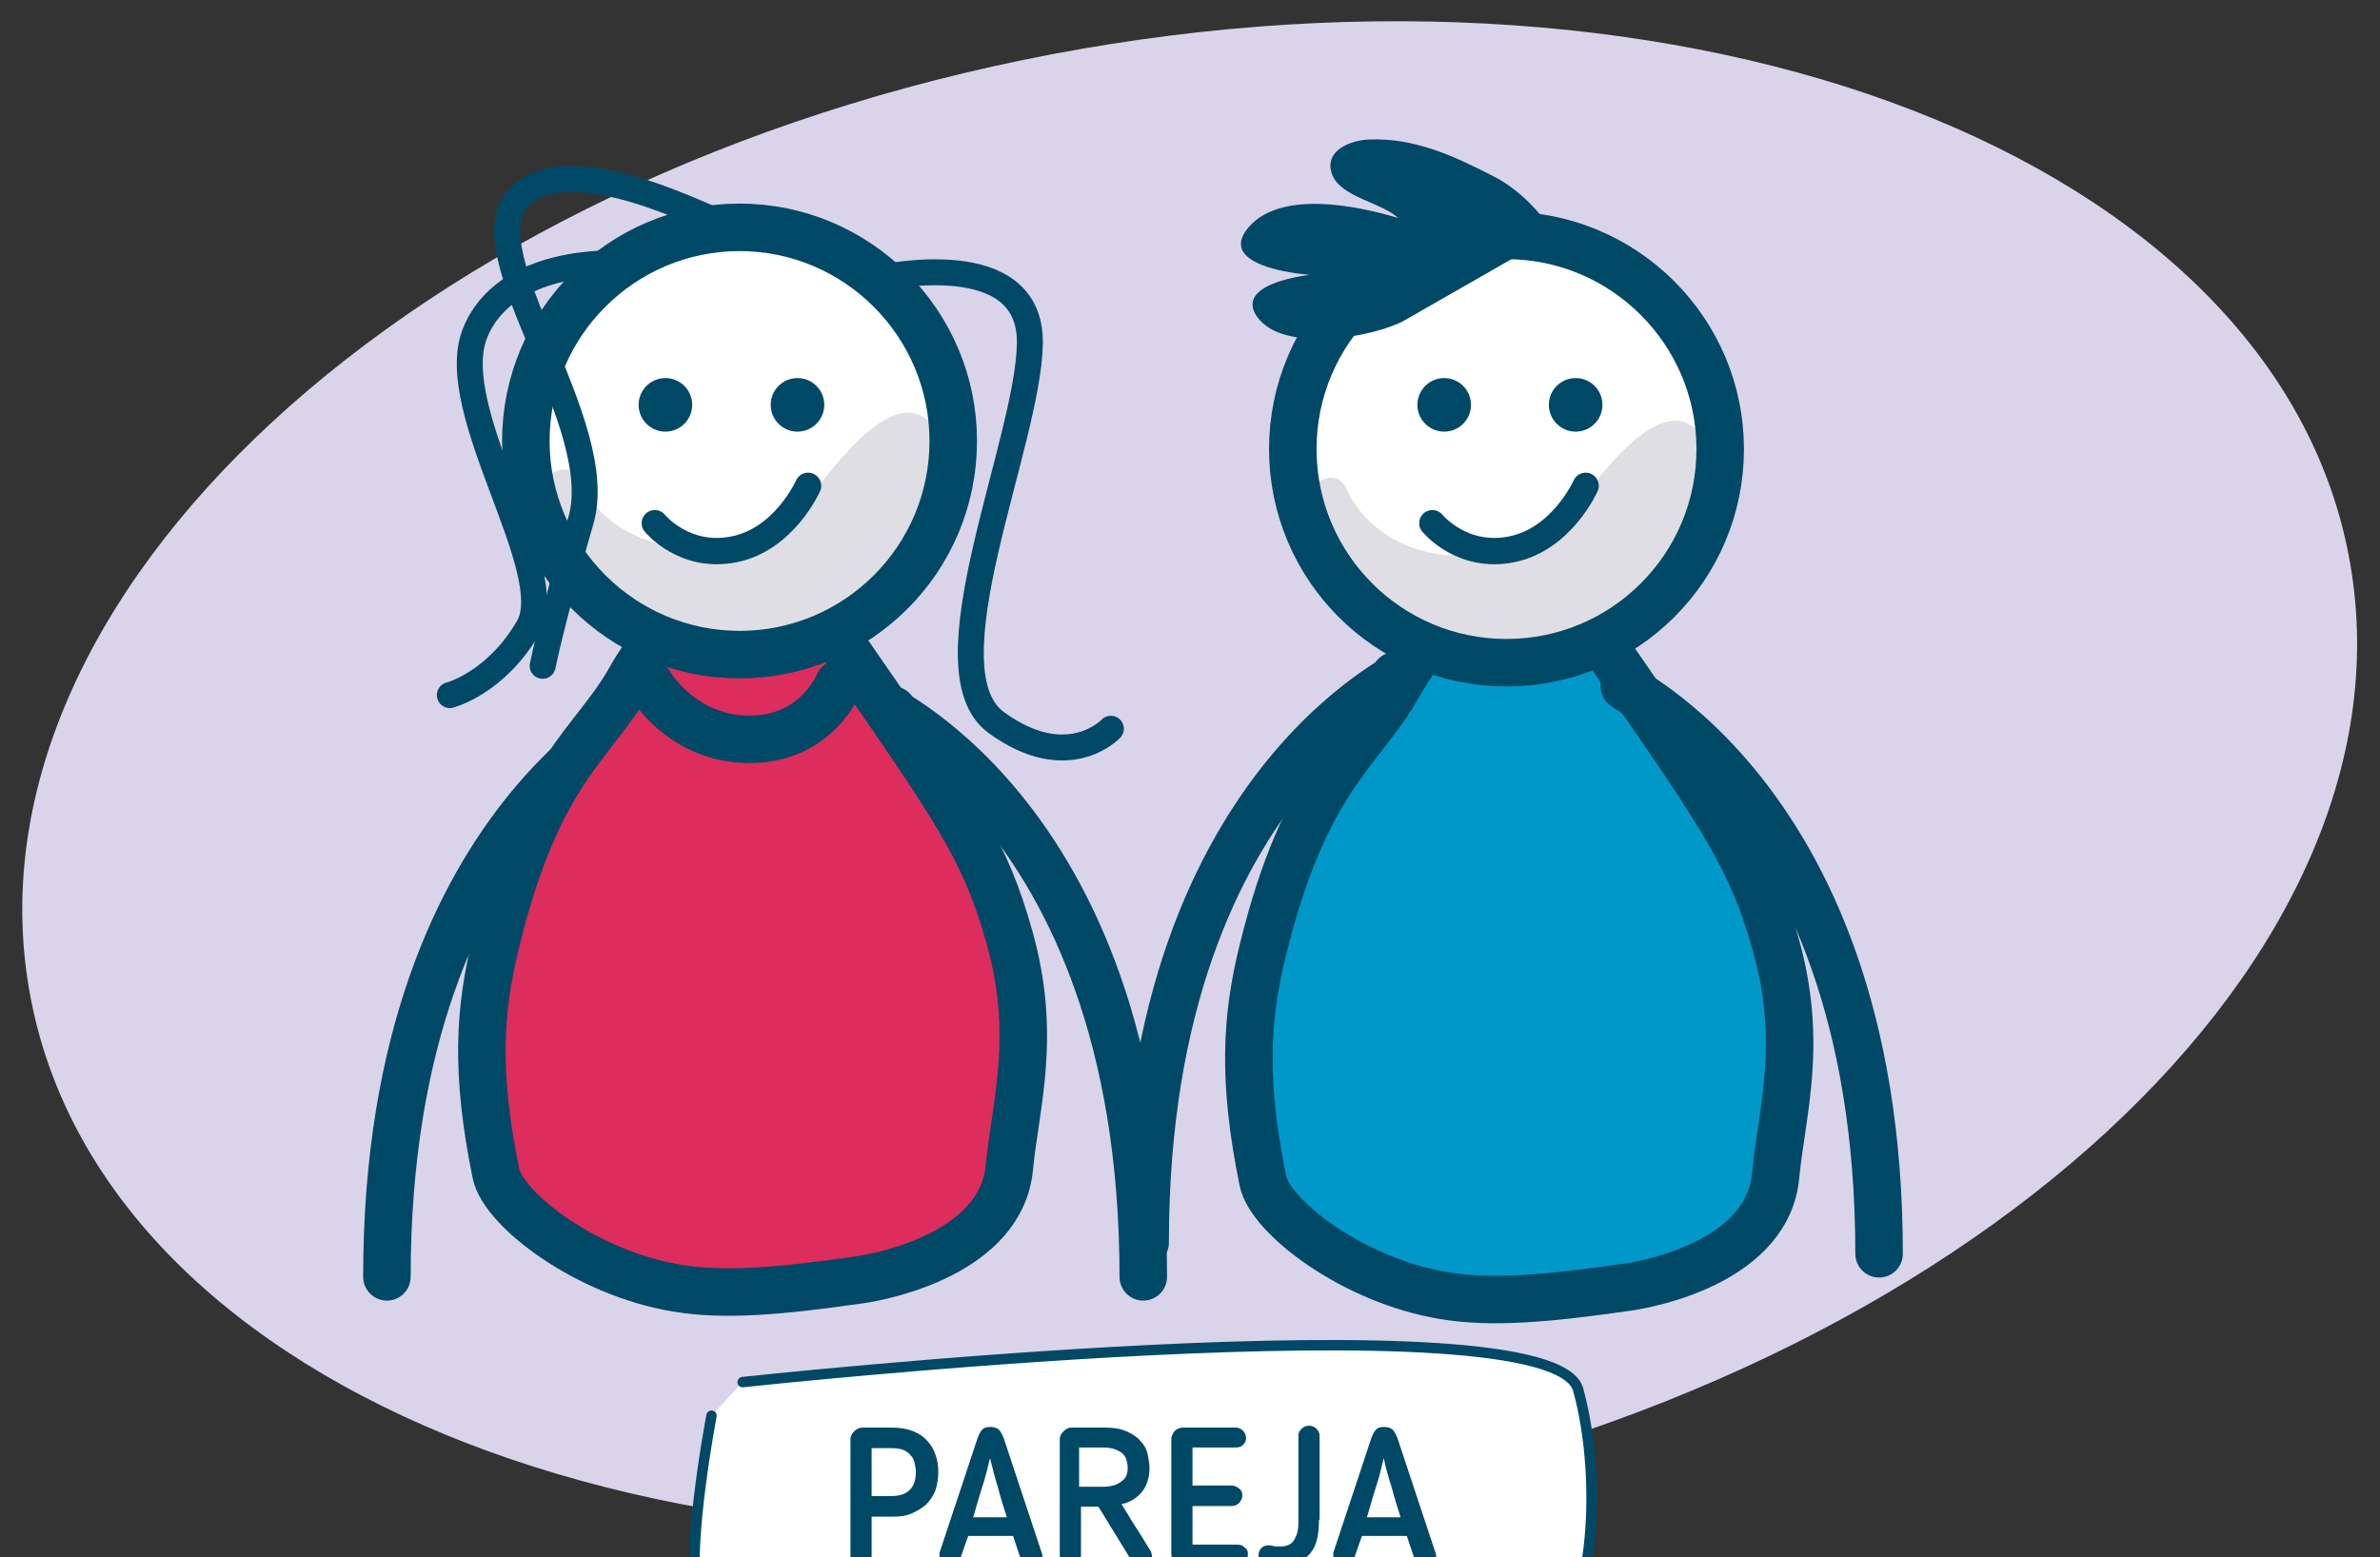 <?xml version="1.0" encoding="utf-8"?>
<!-- Generator: Adobe Illustrator 19.0.0, SVG Export Plug-In . SVG Version: 6.00 Build 0)  -->
<svg version="1.1" id="Capa_1" xmlns="http://www.w3.org/2000/svg" xmlns:xlink="http://www.w3.org/1999/xlink" x="0px" y="0px"
	 viewBox="-114 272 382 250" style="enable-background:new -114 272 382 250;" xml:space="preserve">
<rect x="-114" y="272" width="382" height="250" fill="#333333" stroke="none"/>
<style type="text/css">
	.st0{fill:#DAD4EA;}
	.st1{fill:#0098C8;}
	.st2{fill:none;stroke:#004966;stroke-width:7.626;stroke-miterlimit:10;}
	.st3{fill:#FFFFFF;}
	.st4{fill:#DFDEE4;}
	.st5{fill:none;stroke:#004966;stroke-width:7.626;stroke-linecap:round;stroke-miterlimit:10;}
	.st6{fill:#DD2D5C;}
	.st7{fill:none;stroke:#004966;stroke-width:4.225;stroke-linecap:round;stroke-miterlimit:10;}
	.st8{fill:#004966;}
	.st9{fill:none;stroke:#004966;stroke-width:4.166;stroke-linecap:round;stroke-miterlimit:10;}
	.st10{fill:#FFFFFF;stroke:#004966;stroke-width:1.671;stroke-linecap:round;stroke-miterlimit:10;}
</style>
<g>
	<path class="st0" d="M263,361.3c12.2,64.1-61.2,131.9-164,151.4c-102.8,19.5-196-16.6-208.1-80.6c-12.2-64.1,61.2-131.9,164-151.4
		C157.6,261.2,250.9,297.3,263,361.3z"/>
	<g>
		<path class="st1" d="M111.4,382.3c-5.8,10.3-14.8,14.5-21.5,42.2c-2.7,10.9-3.3,20.9,0,37.1c1.2,5.8,14.5,16,29,18.4
			c7.6,1.3,16.6,0.5,29.2-1.3c4.5-0.6,22.9-4.4,24.1-18c1-10.3,4.5-21.2,0-37.1c-3.8-13.5-8-19.8-24.8-44
			C130.8,355.6,132,356,132,356S117.4,371.8,111.4,382.3"/>
		<path class="st1" d="M161.1,403.1c-2.6-5.4-6.2-10.4-8.8-15.9c-1.3-2.8-3.2-7.1-6.6-8.1c-0.6-0.5-1.3-0.9-2.1-1.1
			c0.8-0.4,1.7-0.8,2.5-1.3c0.9-0.5,1.8-1.1,2.8-1.7c-5.5,1.4-10.9,2.7-15.6,6c0.6-0.1,1.3-0.2,1.9-0.3c-1.2,1.4-2,3.2-2,5.4
			c0,5.8,3.2,11,6.3,15.8c5.3,8,9,14.8,10.2,24.4c1,8.2,0.2,17.1-1.8,25.1c-1.5,6.3-7.6,10.1-8.8,16.4c-1.2,6.5,4.3,6.7,9.6,5.4
			c1.3,0.3,2.7,0.1,3.4-1c1.5-0.5,2.8-1.1,3.7-1.5c10.5-5,14.1-13.9,14.8-24.6C171.6,431.2,167.6,416.6,161.1,403.1"/>
		<path class="st2" d="M110.3,382.3c-5.8,10.3-14.8,14.5-21.6,42.2c-2.7,10.9-3.3,20.9,0,37.1c1.2,5.8,14.5,16,29,18.4
			c7.6,1.3,16.6,0.5,29.2-1.3c4.5-0.6,22.9-4.4,24.1-18c1-10.3,4.5-21.2,0-37.1c-3.8-13.5-8-19.8-24.8-44
			c-16.7-24-15.4-23.6-15.4-23.6S116.2,371.8,110.3,382.3z"/>
		<path class="st3" d="M163.4,344.1c0,19-15.4,34.3-34.3,34.3s-34.4-15.3-34.4-34.3s15.4-34.3,34.3-34.3S163.4,325.2,163.4,344.1"/>
		<path class="st4" d="M133.3,377.9c3.2-1.1,6.5-2.1,9.6-3.5c-0.2-0.1-0.3-0.2-0.5-0.2c0.8-0.4,1.7-0.8,2.5-1.3
			c9.7-5.4,20.8-17.8,15.4-29c-5.9-12.2-17.5,4.7-21.2,9.2c-4.1,4.9-10.3,7.6-16.5,8.1c-1.4-0.7-2.7-0.6-3.7,0
			c-7.1-0.5-13.7-4-16.9-10.9c-1.4-3-5.3-1.4-5.7,1.3c-2.5-1.2-6,1.6-4.2,4.2c0.7,1.1,1.5,2.1,2.3,3.2c0.6,2.9,2.6,5.3,4.9,7.2
			c0.7,0.6,1.5,0.8,2.2,0.8c0.1,0.6,0.4,1.2,0.9,1.7c9.4,7.2,20.6,10.4,31.6,8.3C133.8,377.2,133.4,377.5,133.3,377.9"/>
		<path class="st2" d="M162.1,344.1c0,19-15.4,34.3-34.3,34.3c-19,0-34.3-15.4-34.3-34.3c0-19,15.4-34.3,34.3-34.3
			S162.1,325.2,162.1,344.1z"/>
		<path class="st5" d="M29.3,386c-6.9-1.9,40.2,13.9,40.2,91"/>
		<path class="st5" d="M147.4,382.3c-6.9-1.9,40.2,13.9,40.2,91"/>
		<path class="st5" d="M-11.8,386c6.9-1.9-40.1,13.9-40.1,91"/>
		<path class="st5" d="M109.9,380.5c6.9-1.9-40.1,13.9-40.1,91"/>
		<path class="st6" d="M-11.7,381.1c-5.8,10.3-14.8,14.5-21.5,42.2c-2.7,10.9-3.3,20.9,0,37.1c1.2,5.8,14.5,16,29,18.4
			c7.6,1.3,16.6,0.5,29.2-1.3c4.5-0.6,22.9-4.5,24.2-18c1-10.3,4.5-21.2,0-37.1c-3.8-13.5-8-19.8-24.8-44
			c-16.7-24-15.4-23.6-15.4-23.6S-5.7,370.5-11.7,381.1"/>
		<path class="st6" d="M38,401.8c-2.6-5.4-6.2-10.4-8.8-15.9c-1.3-2.8-3.2-7.1-6.6-8.1c-0.6-0.5-1.3-0.9-2.1-1.1
			c0.8-0.4,1.7-0.8,2.5-1.3c0.9-0.5,1.9-1.1,2.8-1.7c-5.5,1.4-10.9,2.7-15.6,6c0.6-0.1,1.3-0.2,1.9-0.3c-1.2,1.4-2,3.2-2,5.4
			c0,5.8,3.2,11,6.3,15.8c5.3,8.1,9,14.8,10.2,24.4c1,8.2,0.2,17.1-1.8,25.1c-1.5,6.3-7.6,10.1-8.8,16.4c-1.2,6.5,4.3,6.7,9.6,5.4
			c1.3,0.3,2.7,0.1,3.4-1c1.5-0.5,2.8-1.1,3.7-1.5c10.5-5,14.1-13.9,14.8-24.6C48.5,429.9,44.5,415.3,38,401.8"/>
		<path class="st2" d="M-12.9,381.1c-5.8,10.3-14.8,14.5-21.5,42.2c-2.7,10.9-3.3,20.9,0,37.1c1.2,5.8,14.5,16,29,18.4
			c7.6,1.3,16.6,0.5,29.2-1.3c4.5-0.6,22.9-4.5,24.2-18c1-10.3,4.5-21.2,0-37.1c-3.8-13.5-8-19.8-24.8-44
			c-16.7-24-15.4-23.6-15.4-23.6S-6.9,370.5-12.9,381.1z"/>
		<path class="st3" d="M40.3,342.8c0,19-15.4,34.3-34.3,34.3c-19,0-34.3-15.4-34.3-34.3c0-18.9,15.4-34.3,34.3-34.3
			S40.3,323.9,40.3,342.8"/>
		<path class="st4" d="M10.2,376.6c3.2-1.1,6.5-2.1,9.6-3.5c-0.2-0.1-0.3-0.2-0.5-0.2c0.8-0.4,1.7-0.8,2.5-1.3
			c9.7-5.3,20.8-17.8,15.4-29c-5.9-12.2-17.5,4.7-21.2,9.2c-4.1,4.9-10.3,7.6-16.5,8.1c-1.4-0.7-2.7-0.6-3.7,0
			c-7.1-0.5-13.8-4-16.9-10.9c-1.4-3-5.3-1.4-5.7,1.3c-2.5-1.2-6,1.6-4.2,4.2c0.7,1.1,1.5,2.1,2.3,3.2c0.6,2.9,2.6,5.3,4.9,7.2
			c0.7,0.6,1.5,0.8,2.2,0.8c0.1,0.6,0.4,1.2,0.9,1.7c9.4,7.2,20.6,10.4,31.6,8.3C10.5,376,10.3,376.3,10.2,376.6"/>
		<path class="st2" d="M39,342.8c0,19-15.4,34.3-34.3,34.3s-34.3-15.4-34.3-34.3c0-18.9,15.4-34.3,34.3-34.3S39,323.9,39,342.8z"/>
		<path class="st5" d="M-9.7,381.8c0,0,5.1,8.9,16,8.9c10.8,0,14.3-8.9,14.3-8.9"/>
		<g>
			<path class="st7" d="M-8.9,356c0,0,4.7,5.8,12.7,4.2c8.1-1.6,11.9-10.2,11.9-10.2"/>
			<circle class="st8" cx="-7.2" cy="337" r="4.3"/>
			<circle class="st8" cx="14" cy="337" r="4.3"/>
		</g>
		<g>
			<path class="st7" d="M115.9,356c0,0,4.7,5.8,12.7,4.2c8.1-1.6,11.9-10.2,11.9-10.2"/>
			<circle class="st8" cx="117.8" cy="337" r="4.3"/>
			<circle class="st8" cx="138.9" cy="337" r="4.3"/>
		</g>
		<path class="st8" d="M135.6,309.6c0.1,1.1-0.9-1.2-1.3-1.8c-2.4-3.1-5.1-5.7-8.6-7.5c-6.4-3.3-12.7-6.2-20-5.9
			c-2.8,0.1-7.3,1.7-5.9,5.6c1.4,3.7,8,4.5,10.6,7c-6.6-2-19.5-4.7-24.4,2c-5.1,7.1,14.9,8,19,7c-3.5-0.9-21.9,0.3-17.2,6.9
			c4.1,5.8,18.7,3.3,23.7,0.5"/>
		<path class="st9" d="M-14.6,314.3c-0.6,0-18.4-1-23.2,11.3c-4.8,12.4,13.8,38.1,8.6,47.1c-5.2,9-12.6,10.9-12.6,10.9"/>
		<path class="st9" d="M27,316.6c0.8,0,24.5-5.4,24.3,10.5c-0.2,15.9-17,52.5-5.4,60.9c11.5,8.4,18.4,1,18.4,1"/>
		<path class="st9" d="M1.9,307.8c-1,0.2-24.5-12.8-32.7-4s14.7,36.2,10,51.9c-4.6,15.7-6.1,23.2-6.1,23.2"/>
	</g>
</g>
<path class="st10" d="M0.2,499.3c0,0-4.8,25.1-1.7,30.6c3,5.5,133.7,2.5,138.1,1.8c4.4-0.8,6.9-21.3,2.7-36.6
	c-4.2-15.3-134.1-1.2-134.1-1.2"/>
<g>
	<path class="st8" d="M25.9,515.4v6.4c0,0.4-0.2,0.8-0.5,1.2c-0.3,0.3-0.7,0.5-1.2,0.5c-0.5,0-0.9-0.2-1.2-0.5
		c-0.3-0.3-0.5-0.7-0.5-1.2v-18.7c0-0.5,0.2-0.9,0.6-1.3c0.4-0.4,0.8-0.6,1.4-0.6h4.6c1.4,0,2.5,0.2,3.5,0.6c1,0.4,1.7,0.9,2.3,1.6
		c0.6,0.7,1,1.4,1.3,2.3c0.3,0.9,0.4,1.7,0.4,2.7c0,1.1-0.2,2.1-0.5,3c-0.4,0.9-0.9,1.6-1.5,2.2c-0.7,0.6-1.4,1-2.3,1.4
		s-1.9,0.5-3.1,0.5H25.9z M25.9,512.2h3.1c2.7,0,4-1.3,4-3.9c0-0.5-0.1-0.9-0.2-1.4c-0.1-0.5-0.3-0.9-0.6-1.2
		c-0.3-0.4-0.7-0.7-1.2-0.9c-0.5-0.2-1.2-0.3-2-0.3h-3.1V512.2z"/>
	<path class="st8" d="M40.1,522.3c-0.1,0.4-0.3,0.7-0.7,0.9c-0.3,0.2-0.7,0.3-0.9,0.3c-0.5,0-0.9-0.1-1.2-0.4
		c-0.4-0.3-0.5-0.7-0.5-1.2c0-0.1,0-0.2,0-0.3c0-0.1,0-0.2,0-0.3l6.1-18.4c0.2-0.5,0.4-1,0.7-1.3c0.3-0.4,0.8-0.5,1.4-0.5
		c0.6,0,1.1,0.2,1.4,0.5c0.3,0.4,0.5,0.8,0.7,1.3l6.1,18.4c0,0.1,0.1,0.2,0.1,0.3c0,0.1,0,0.2,0,0.3c0,0.5-0.2,0.9-0.5,1.2
		c-0.3,0.3-0.8,0.4-1.3,0.4c-0.6,0-1-0.2-1.2-0.5c-0.2-0.4-0.5-0.8-0.7-1.4l-1-3h-7.2L40.1,522.3z M44.9,506.1
		c-0.4,1.7-0.8,3.3-1.3,4.8c-0.5,1.5-0.9,3.1-1.4,4.7h5.4c-0.5-1.6-1-3.1-1.4-4.7C45.7,509.3,45.3,507.7,44.9,506.1z"/>
	<path class="st8" d="M70.5,507.6c0,1.6-0.4,2.9-1.2,3.9c-0.8,1-1.9,1.7-3.3,2c0.8,1.2,1.5,2.5,2.3,3.7c0.8,1.2,1.5,2.4,2.3,3.7
		c0.1,0.1,0.1,0.2,0.2,0.4c0,0.2,0.1,0.3,0.1,0.4c0,0.5-0.2,0.9-0.6,1.2c-0.4,0.3-0.8,0.5-1.2,0.5c-0.6,0-1.1-0.2-1.4-0.7l-5.4-8.8
		h-2.8v7.9c0,0.4-0.2,0.8-0.5,1.2c-0.3,0.3-0.8,0.5-1.2,0.5c-0.5,0-0.9-0.2-1.2-0.5c-0.3-0.3-0.5-0.7-0.5-1.2v-18.7
		c0-0.5,0.2-0.9,0.6-1.3c0.4-0.4,0.8-0.6,1.3-0.6h5.4c1.4,0,2.5,0.2,3.4,0.6c0.9,0.4,1.7,0.9,2.2,1.5c0.6,0.6,1,1.3,1.2,2.1
		C70.3,506.1,70.5,506.9,70.5,507.6z M67,507.6c0-0.4-0.1-0.8-0.2-1.2c-0.1-0.4-0.3-0.7-0.6-1c-0.3-0.3-0.7-0.5-1.2-0.7
		c-0.5-0.2-1.2-0.3-2-0.3h-3.8v6.3h3.9c1.2,0,2.2-0.3,2.8-0.8C66.7,509.4,67,508.7,67,507.6z"/>
	<path class="st8" d="M86.3,521.5c0,0.5-0.2,0.9-0.5,1.2c-0.3,0.3-0.7,0.5-1.2,0.5h-8.2c-0.6,0-1.2-0.1-1.7-0.4
		c-0.5-0.3-0.7-0.7-0.7-1.4v-18.3c0-0.5,0.2-0.9,0.5-1.3c0.4-0.4,0.8-0.6,1.4-0.6h8.4c0.5,0,0.9,0.2,1.2,0.5
		c0.3,0.3,0.5,0.7,0.5,1.2c0,0.5-0.2,0.8-0.5,1.1c-0.3,0.3-0.7,0.4-1.2,0.4h-6.9v6.1h6.3c0.4,0,0.8,0.2,1.2,0.5
		c0.4,0.3,0.5,0.7,0.5,1.1c0,0.5-0.2,0.8-0.5,1.2c-0.3,0.3-0.7,0.5-1.2,0.5h-6.3v6.2h7.2c0.5,0,0.9,0.1,1.2,0.5
		C86.2,520.7,86.3,521.1,86.3,521.5z"/>
	<path class="st8" d="M97.7,516c0,1.2-0.1,2.2-0.3,3.1c-0.2,0.9-0.6,1.7-1.1,2.3c-0.5,0.6-1.2,1.1-2.1,1.5s-1.9,0.5-3.2,0.5
		c-0.2,0-0.6,0-0.9,0c-0.4,0-0.7-0.1-1-0.2c-0.3-0.1-0.6-0.3-0.8-0.5c-0.2-0.2-0.3-0.6-0.3-1c0-0.5,0.2-0.9,0.5-1.2
		c0.3-0.3,0.7-0.4,1-0.4c0.3,0,0.5,0,0.8,0.1c0.3,0.1,0.6,0.1,1.1,0.1c0.6,0,1.1-0.1,1.5-0.3c0.4-0.2,0.7-0.5,0.9-0.9
		c0.2-0.4,0.4-0.8,0.5-1.4c0.1-0.5,0.1-1.1,0.1-1.8v-13.4c0-0.5,0.2-0.8,0.5-1.1c0.3-0.3,0.7-0.5,1.2-0.5c0.5,0,0.9,0.2,1.2,0.5
		c0.3,0.3,0.5,0.7,0.5,1.1V516z"/>
	<path class="st8" d="M103.3,522.3c-0.1,0.4-0.3,0.7-0.7,0.9c-0.3,0.2-0.7,0.3-0.9,0.3c-0.5,0-0.9-0.1-1.2-0.4
		c-0.4-0.3-0.5-0.7-0.5-1.2c0-0.1,0-0.2,0-0.3c0-0.1,0-0.2,0-0.3l6.1-18.4c0.2-0.5,0.4-1,0.7-1.3c0.3-0.4,0.8-0.5,1.4-0.5
		c0.6,0,1.1,0.2,1.4,0.5c0.3,0.4,0.5,0.8,0.7,1.3l6.1,18.4c0,0.1,0.1,0.2,0.1,0.3c0,0.1,0,0.2,0,0.3c0,0.5-0.2,0.9-0.5,1.2
		c-0.3,0.3-0.8,0.4-1.3,0.4c-0.6,0-1-0.2-1.2-0.5c-0.2-0.4-0.5-0.8-0.7-1.4l-1-3h-7.2L103.3,522.3z M108.1,506.1
		c-0.4,1.7-0.8,3.3-1.3,4.8c-0.5,1.5-0.9,3.1-1.4,4.7h5.4c-0.5-1.6-1-3.1-1.4-4.7C108.9,509.3,108.4,507.7,108.1,506.1z"/>
</g>
</svg>
